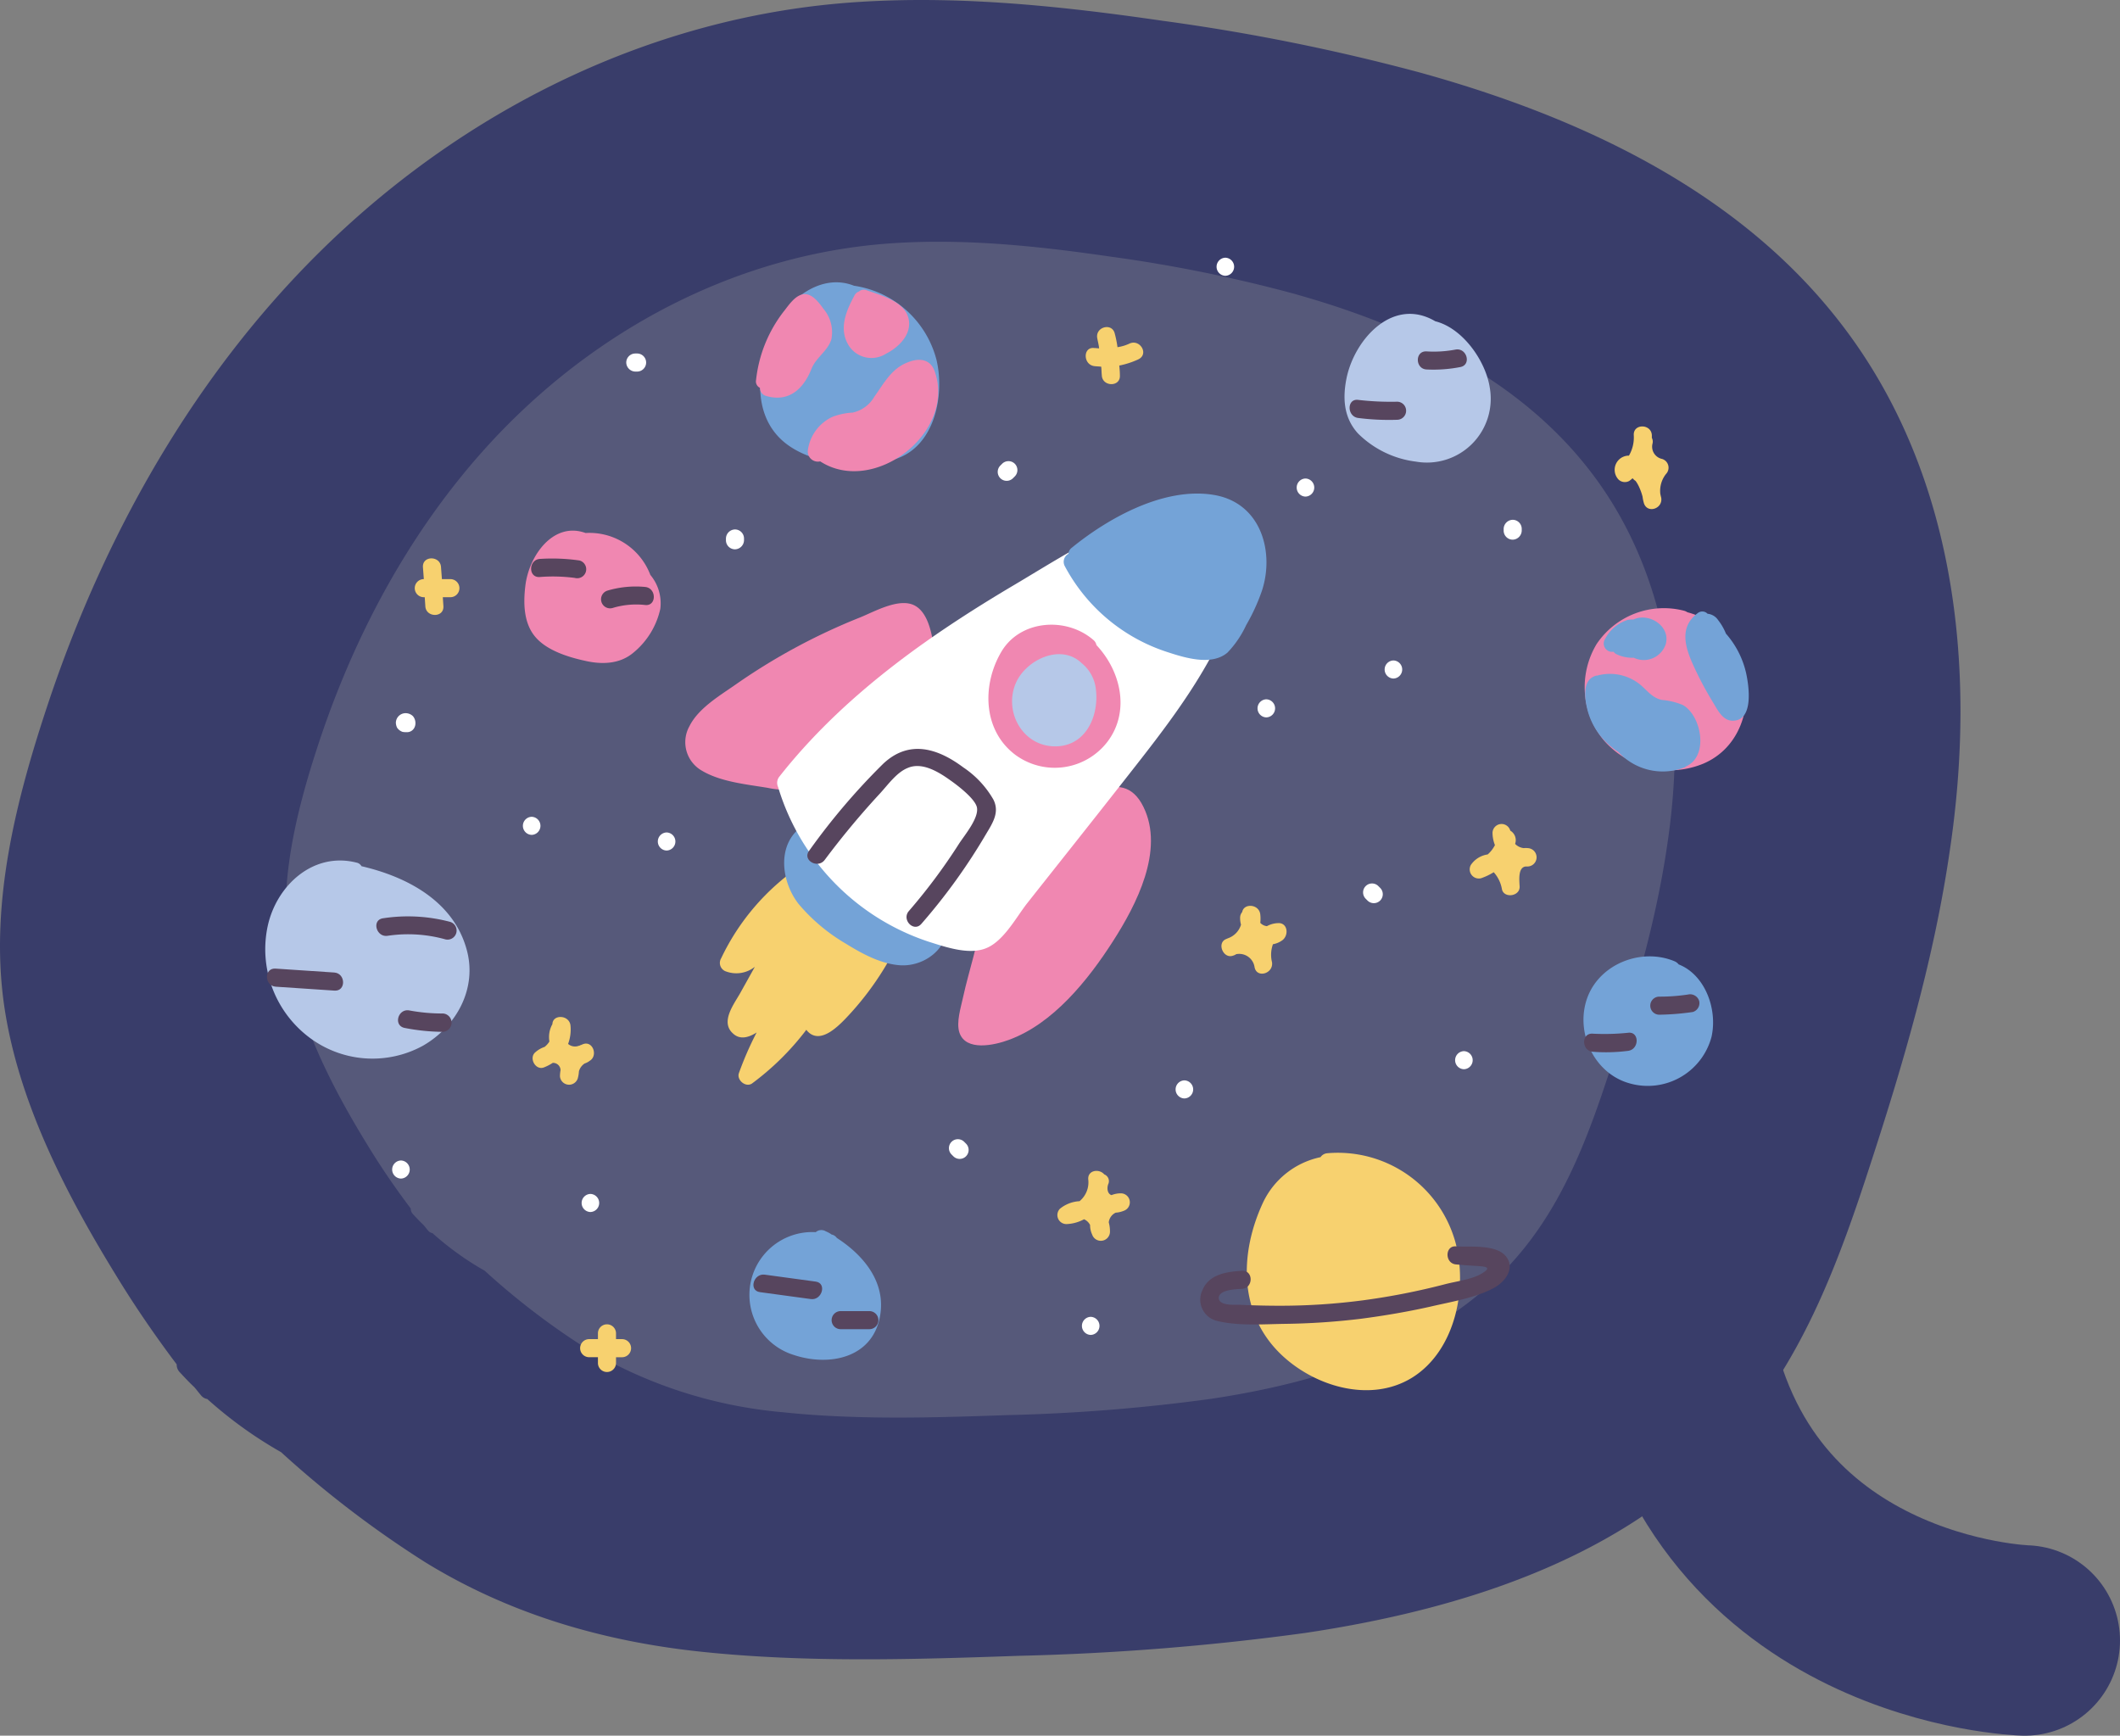 <svg xmlns="http://www.w3.org/2000/svg" width="278.331" height="227.854" viewBox="0 0 278.331 227.854">
    <rect x="0" y="0" width="278.331" height="227.854" fill="#808080" stroke="none"/>
    <defs>
        <style>
            .cls-1{fill:#393d6a}.cls-2{fill:#56597a}.cls-3{fill:#f087b1}.cls-4{fill:#f7d16f}.cls-5{fill:#74a3d7}.cls-6{fill:#fff}.cls-7{fill:#b6c8e8}.cls-8{fill:#57455e}.cls-9{fill:none;stroke:#393d6a;stroke-linecap:round;stroke-width:25px}
        </style>
    </defs>
    <g id="pluto-searching" transform="translate(-109.483 -54.166)">
        <path id="Path_167"
              d="M374.863 116.262c-13.513-16.709-33.9-26.008-54.147-31.626a270.07 270.07 0 0 0-33.951-6.829c-14-2.034-28.188-3.487-42.281-2.276-24.313 2.131-46.931 12.98-64.851 29.35-18.4 16.806-31.239 38.988-39.085 62.478-4.165 12.5-7.652 26.008-5.86 39.279 1.744 12.786 8.137 25.136 14.82 35.985 2.422 3.971 5.085 7.846 7.894 11.575a1.419 1.419 0 0 0 .387 1.017c.63.678 1.259 1.356 1.937 1.986.291.339.581.727.872 1.066a1.343 1.343 0 0 0 .823.484 55.28 55.28 0 0 0 9.686 6.974A136.257 136.257 0 0 0 190 280.156c11.091 6.829 23.393 10.413 36.276 11.769 13.8 1.453 27.9 1.017 41.749.533a335.087 335.087 0 0 0 37.535-3c21.407-3.2 43.976-10.364 58.022-27.8 7.991-9.88 12.35-21.891 16.225-33.854 4.359-13.367 8.33-26.977 10.365-40.925 3.676-24.413.77-50.808-15.309-70.617z"
              class="cls-1"
              transform="translate(-24.722 -20.923)"/>
        <path id="Path_104"
              d="M304.743 104.265c-9.575-11.841-24.024-18.43-38.37-22.411a191.384 191.384 0 0 0-24.059-4.839c-9.919-1.441-19.975-2.471-29.962-1.613-17.229 1.51-33.257 9.2-45.955 20.8-13.042 11.909-22.137 27.628-27.7 44.274-2.952 8.855-5.423 18.43-4.153 27.834 1.236 9.061 5.766 17.812 10.5 25.5 1.716 2.814 3.6 5.56 5.594 8.2a1.006 1.006 0 0 0 .275.721c.446.48.892.961 1.373 1.407.206.24.412.515.618.755a.951.951 0 0 0 .583.343 39.173 39.173 0 0 0 6.864 4.942 96.559 96.559 0 0 0 13.385 10.228 60.423 60.423 0 0 0 25.706 8.34c9.781 1.03 19.769.721 29.584.378A237.449 237.449 0 0 0 255.63 227c15.17-2.265 31.163-7.345 41.116-19.7 5.663-7 8.752-15.513 11.5-23.99 3.089-9.472 5.9-19.117 7.345-29 2.609-17.303.546-36.01-10.848-50.045z"
              class="cls-2"
              transform="translate(12.775 10.812)"/>
        <path id="Path_105"
              d="M334.827 232.679a1.1 1.1 0 0 0 .039-.514c-.237-2.056-.554-5.853-2.61-7.039-2.017-1.186-5.378.751-7.237 1.5a80.471 80.471 0 0 0-16.53 8.937c-2.056 1.424-4.745 3.045-5.892 5.339a4.3 4.3 0 0 0 1.5 5.774c2.491 1.542 5.932 1.859 8.779 2.333a11.023 11.023 0 0 0 7.909-1.265 64.44 64.44 0 0 0 7.672-5.853 33.419 33.419 0 0 0 6.723-7.632 1.078 1.078 0 0 0-.353-1.58z"
              class="cls-3"
              transform="translate(-102.592 -91.415)"/>
        <path id="Path_106"
              d="M416.935 288.406c-2.808-5.773-8.858-.751-12.694 3.282-2.333 2.056-4.9 4.113-6.525 6.644-1.779 2.768-2.254 6.564-3.084 9.688-.475 1.819-.989 3.6-1.384 5.418-.277 1.3-.909 3.243-.475 4.587.83 2.531 4.627 1.661 6.446.989 5.853-2.1 10.479-7.909 13.722-12.971 3.045-4.743 6.802-11.943 3.994-17.637z"
              class="cls-3"
              transform="translate(-157.335 -128.318)"/>
        <path id="Path_107"
              d="M337.749 315.99a99.048 99.048 0 0 1-11.389-4.785 1.251 1.251 0 0 0-1.345.158 1.019 1.019 0 0 0-.989.119 30.412 30.412 0 0 0-10.361 12.1 1.182 1.182 0 0 0 .712 1.74 3.891 3.891 0 0 0 3.717-.633c-.633 1.147-1.3 2.333-1.938 3.48-.83 1.463-2.61 3.757-.949 5.259.949.91 2.135.514 3.124-.119a42.758 42.758 0 0 0-2.331 5.34c-.316.91.91 1.938 1.74 1.345a35.324 35.324 0 0 0 7.118-7.039c.04.04.04.079.079.119 1.621 1.859 3.915-.4 5.062-1.582a38.93 38.93 0 0 0 8.621-14.078 1.253 1.253 0 0 0-.871-1.424z"
              class="cls-4"
              transform="translate(-109.508 -143.604)"/>
        <path id="Path_108"
              d="M355.024 307.251c-1.78-2.1-4.508-3.6-6.723-5.18-2.768-2.017-5.5-3.994-8.265-6.011a1 1 0 0 0-1.542.4 1.552 1.552 0 0 0-.554.119c-4.152 2.1-3.717 7.434-1.226 10.638a23.845 23.845 0 0 0 6.209 5.22c2.175 1.345 4.706 2.729 7.316 2.847 4.31.116 7.949-4.316 4.785-8.033z"
              class="cls-5"
              transform="translate(-122.393 -134.39)"/>
        <path id="Path_109"
              d="M392.849 197.471c-1.7-5.694-8.7-4.35-12.971-2.768-5.655 2.1-10.914 5.5-16.095 8.581-11.508 6.8-22.659 14.671-31 25.269a1.3 1.3 0 0 0-.158 1.345 30.667 30.667 0 0 0 19.812 20.326c2.135.672 5.1 1.7 7.316.909 2.412-.83 4.113-4.113 5.576-5.971 4.31-5.457 8.66-10.914 12.931-16.371 3.915-4.983 7.909-10.044 10.993-15.62 2.568-4.429 5.138-10.559 3.596-15.7z"
              class="cls-6"
              transform="translate(-120.99 -72.42)"/>
        <path id="Path_110"
              d="M416.817 234.609a1.145 1.145 0 0 0-.356-.633c-3.559-3.124-9.609-2.689-12.1 1.463-2.57 4.31-2.491 10.282 1.74 13.524a8.717 8.717 0 0 0 12.219-1.74c2.926-3.954 1.7-9.213-1.503-12.614z"
              class="cls-3"
              transform="translate(-163.385 -95.757)"/>
        <path id="Path_111"
              d="M447.224 188.557c-6.525-1.028-13.841 3.124-18.547 6.96a1.081 1.081 0 0 0-.435.791 1.2 1.2 0 0 0-.474 1.621 23.387 23.387 0 0 0 13.445 11.27c2.294.751 5.813 1.859 7.909.079a13.183 13.183 0 0 0 2.452-3.6 25.456 25.456 0 0 0 2.056-4.469c1.701-5.059-.039-11.663-6.406-12.652z"
              class="cls-5"
              transform="translate(-178.489 -69.438)"/>
        <path id="Path_112"
              d="M421.488 246.256a5.108 5.108 0 0 0-1.859-3.361c-2.729-2.65-7.355-.435-8.66 2.649-1.542 3.638.791 8.067 4.9 8.265 4.195.198 6.093-3.875 5.619-7.553z"
              class="cls-7"
              transform="translate(-168.135 -101.67)"/>
        <path id="Path_113"
              d="M539.942 138.454c-.514-3.48-3.52-7.83-7.158-8.739-5.5-3.243-10.519 2.254-11.626 7.355-.554 2.649-.435 5.259 1.463 7.355a13.049 13.049 0 0 0 7.632 3.717 8.379 8.379 0 0 0 9.689-9.688z"
              class="cls-7"
              transform="translate(-234.866 -33.374)"/>
        <path id="Path_114"
              d="M188.977 321.874c-1.74-6.327-7.83-9.53-13.8-10.914a.97.97 0 0 0-.672-.475c-5.655-1.424-10.44 2.966-11.626 8.265a14.5 14.5 0 0 0 5.418 14.671 13.789 13.789 0 0 0 14.948 1.107c4.467-2.57 7.155-7.592 5.732-12.654z"
              class="cls-7"
              transform="translate(-18.234 -143.082)"/>
        <path id="Path_115"
              d="M515.738 418.7a16.016 16.016 0 0 0-16.767-11.428 1.173 1.173 0 0 0-.87.514 10.806 10.806 0 0 0-7.593 6.05c-3.005 6.525-3.164 14.276 2.175 19.614 4.35 4.35 11.863 6.723 17.439 3.282 5.734-3.556 7.395-11.94 5.616-18.032z"
              class="cls-4"
              transform="translate(-215.248 -201.71)"/>
        <path id="Path_116"
              d="M265.11 206.522a8.543 8.543 0 0 0-8.5-5.5c-4.231-1.542-7.434 2.966-7.909 6.92-.277 2.294-.237 4.943 1.345 6.762 1.5 1.74 4.271 2.61 6.446 3.084 2.214.514 4.587.475 6.406-1.068a10.306 10.306 0 0 0 3.519-5.734 5.8 5.8 0 0 0-1.307-4.464z"
              class="cls-3"
              transform="translate(-70.245 -76.884)"/>
        <path id="Path_117"
              d="M350.007 128.442a13.169 13.169 0 0 0-10.835-9.728c-4.271-1.7-8.7 1.7-10.519 5.655-2.175 4.627-3.045 11.152 1.3 14.829 3.6 3.045 10.321 3.678 14.711 2.254 5.106-1.661 6.45-8.344 5.343-13.01z"
              class="cls-5"
              transform="translate(-117.574 -27.038)"/>
        <path id="Path_118"
              d="M334.833 433.929a1.08 1.08 0 0 0-.633-.435c-.04 0-.079 0-.079-.04a4.511 4.511 0 0 0-.751-.4 1.115 1.115 0 0 0-1.3.119 8.249 8.249 0 0 0-2.966 16.095c4.666 1.582 10.361.475 11.389-4.983.865-4.464-2.101-8.062-5.66-10.356z"
              class="cls-5"
              transform="translate(-115.489 -217.253)"/>
        <path id="Path_119"
              d="M612.695 343.095a1.363 1.363 0 0 0-.514-.4c-4.31-1.819-9.807.277-11.468 4.745-1.661 4.508.831 9.965 5.536 11.27a8.665 8.665 0 0 0 10.756-6.09c.831-3.673-.87-8.181-4.31-9.525z"
              class="cls-5"
              transform="translate(-282.823 -162.325)"/>
        <path id="Path_120"
              d="M621.51 234.818a10.233 10.233 0 0 0-7.434-7.83 1.463 1.463 0 0 0-.435-.2 10.63 10.63 0 0 0-11.468 4.35 10.961 10.961 0 0 0 1.028 12.773 11.524 11.524 0 0 0 12.931 2.966c4.785-2.015 6.486-7.314 5.378-12.059z"
              class="cls-3"
              transform="translate(-283.058 -92.446)"/>
        <path id="Path_121"
              d="M570 301.255a2.237 2.237 0 0 0-.514 0 1.857 1.857 0 0 1-1.147-.554 1.448 1.448 0 0 0-.633-1.74 1.188 1.188 0 0 0-2.333.277 4.55 4.55 0 0 0 .316 1.621 4.089 4.089 0 0 1-.949 1.226 3.218 3.218 0 0 0-2.215 1.384 1.2 1.2 0 0 0 1.345 1.74 8.019 8.019 0 0 0 1.661-.791 4.462 4.462 0 0 1 1.068 2.175c.2 1.3 2.412 1.028 2.333-.316-.04-.791-.237-2.491.791-2.61H570a1.207 1.207 0 0 0 0-2.412z"
              class="cls-4"
              transform="translate(-259.94 -135.75)"/>
        <path id="Path_122"
              d="M487.439 327.521a3.189 3.189 0 0 0-1.463.4 1.414 1.414 0 0 1-.87-.435 5.181 5.181 0 0 0 0-1.107c-.158-1.384-2.175-1.5-2.373-.316a1.161 1.161 0 0 0-.277.751 3.37 3.37 0 0 0 .119.91 2.717 2.717 0 0 1-1.7 1.779c-.079.04-.2.079-.277.119-1.226.514-.356 2.61.909 2.175a1.462 1.462 0 0 0 .435-.2 2.036 2.036 0 0 1 2.412 1.7c.277 1.5 2.491.87 2.294-.633a4.1 4.1 0 0 1 .119-2.373 3.016 3.016 0 0 0 1.226-.514c.907-.677.707-2.335-.554-2.256z"
              class="cls-4"
              transform="translate(-210.162 -152.169)"/>
        <path id="Path_123"
              d="M433.828 416.19a3.223 3.223 0 0 0-1.226.237c-.514-.158-.633-.87-.435-1.424a.949.949 0 0 0-.514-1.3c-.672-.791-2.215-.554-2.1.672a3.207 3.207 0 0 1-1.147 2.847 4.447 4.447 0 0 0-2.57.989 1.187 1.187 0 0 0 .83 2.017 5.271 5.271 0 0 0 2.333-.633 1.607 1.607 0 0 1 .791.751 2.93 2.93 0 0 0 .277 1.265 1.2 1.2 0 0 0 2.333-.316 4.544 4.544 0 0 0-.158-1.3 1.606 1.606 0 0 1 .909-1.265 3.515 3.515 0 0 0 1.226-.316 1.179 1.179 0 0 0-.549-2.224z"
              class="cls-4"
              transform="translate(-177.193 -205.367)"/>
        <path id="Path_124"
              d="M257.918 365.732c-.079.04-.2.079-.277.119h-.04c-.079.04-.119.079-.2.079a1.384 1.384 0 0 1-1.424-.237 5.424 5.424 0 0 0 .316-2.412c-.158-1.424-2.333-1.5-2.373-.2l-.119.237a3.483 3.483 0 0 0-.277 2.056 2.728 2.728 0 0 1-.633.712 3.542 3.542 0 0 0-1.226.712c-.87.751.04 2.412 1.147 1.977a6.3 6.3 0 0 0 1.147-.593.979.979 0 0 1 1.028.949 4.867 4.867 0 0 0-.079.791 1.2 1.2 0 0 0 2.333.316 4.322 4.322 0 0 0 .158-.949 1.811 1.811 0 0 1 .751-1.028 2.2 2.2 0 0 0 .672-.356c1.112-.67.401-2.687-.904-2.173z"
              class="cls-4"
              transform="translate(-71.91 -174.484)"/>
        <path id="Path_125"
              d="M216.891 212.636h-1.147l-.119-1.582c-.079-1.5-2.452-1.542-2.373 0l.119 1.582h-.04a1.187 1.187 0 0 0 0 2.373h.158l.079 1.186c.079 1.5 2.452 1.542 2.373 0l-.079-1.186h1.028a1.187 1.187 0 0 0 .001-2.373z"
              class="cls-4"
              transform="translate(-48.243 -82.444)"/>
        <path id="Path_126"
              d="M272.582 466.123h-.791v-.791a1.187 1.187 0 0 0-2.373 0v.791h-1.186a1.187 1.187 0 0 0 0 2.373h1.186v.791a1.187 1.187 0 0 0 2.373 0v-.787h.791a1.188 1.188 0 0 0 0-2.377z"
              class="cls-4"
              transform="translate(-81.433 -236.16)"/>
        <path id="Path_127"
              d="M440.7 135.291a5.612 5.612 0 0 1-1.582.475 14.166 14.166 0 0 0-.356-1.78c-.356-1.5-2.61-.87-2.294.633.079.435.2.87.237 1.3-.2 0-.4-.04-.633-.04-1.5-.2-1.5 2.175 0 2.373.316.04.633.04.91.079.04.356.04.751.079 1.147.079 1.5 2.452 1.542 2.373 0 0-.435-.04-.87-.079-1.3a11.08 11.08 0 0 0 2.452-.791c1.507-.672.281-2.728-1.107-2.096z"
              class="cls-4"
              transform="translate(-182.922 -36.024)"/>
        <path id="Path_128"
              d="M617.316 172.356a1.2 1.2 0 0 0-.514-1.977 1.642 1.642 0 0 1-1.266-1.977 1.064 1.064 0 0 0-.079-.791v-.356c-.079-1.5-2.452-1.542-2.373 0a4.763 4.763 0 0 1-.633 2.689 1.863 1.863 0 0 0-1.384 3.124 1.2 1.2 0 0 0 1.424.2 4.209 4.209 0 0 0 .435-.356 1.781 1.781 0 0 0 .4.356 4.448 4.448 0 0 1 .475.83 7.579 7.579 0 0 1 .435 1.226 5.6 5.6 0 0 0 .158.791c.4 1.5 2.531.83 2.294-.633-.04-.158-.079-.316-.119-.514a3.563 3.563 0 0 1 .747-2.612z"
              class="cls-4"
              transform="translate(-289.106 -55.965)"/>
        <path id="Path_129"
              d="M513.211 439.677c-1.265-1.7-4.825-1.265-6.6-1.384-1.5-.119-1.5 2.254 0 2.373.909.079 1.819.158 2.729.2 1.028.079 2.056.119.712.949-1.3.83-3.48 1.068-4.943 1.463a89.981 89.981 0 0 1-10.717 2.1 83.234 83.234 0 0 1-10.875.712c-1.74 0-3.44-.04-5.18-.119-.633-.04-2.808.2-2.887-.87-.04-1.147 2.373-1.186 3.045-1.226 1.5-.079 1.542-2.452 0-2.373-1.977.119-4.31.435-5.18 2.531a2.865 2.865 0 0 0 1.859 4.034c2.808.712 6.169.435 9.056.4a92.283 92.283 0 0 0 9.926-.672c3.045-.4 6.05-.91 9.056-1.582 2.689-.633 5.971-1.147 8.423-2.491 1.418-.802 2.723-2.502 1.576-4.045z"
              class="cls-8"
              transform="translate(-205.96 -220.51)"/>
        <path id="Path_130"
              d="M606.181 367.382a30.147 30.147 0 0 1-4.627.119c-1.542-.119-1.5 2.254 0 2.373a22.644 22.644 0 0 0 4.627-.119c1.503-.198 1.503-2.571 0-2.373z"
              class="cls-8"
              transform="translate(-282.953 -177.636)"/>
        <path id="Path_131"
              d="M628.791 355.508a1.249 1.249 0 0 0-1.463-.83 24.539 24.539 0 0 1-3.8.277 1.187 1.187 0 0 0 0 2.373 33.44 33.44 0 0 0 4.429-.356 1.215 1.215 0 0 0 .834-1.464z"
              class="cls-8"
              transform="translate(-296.231 -169.954)"/>
        <path id="Path_132"
              d="M366.954 279.823a12.644 12.644 0 0 0-3.954-4.231c-3.44-2.57-7.158-3.638-10.519-.475a86.831 86.831 0 0 0-9.728 11.428c-.91 1.226 1.147 2.412 2.056 1.186a107.1 107.1 0 0 1 7.2-8.66c1.068-1.147 2.215-2.808 3.678-3.4 1.9-.83 4.073.514 5.615 1.621.91.633 3.2 2.373 3.48 3.519.316 1.384-1.582 3.638-2.333 4.785a75.753 75.753 0 0 1-6.6 8.858c-.989 1.147.672 2.847 1.661 1.661a77.683 77.683 0 0 0 8.463-11.745c.902-1.502 1.812-2.886.981-4.547z"
              class="cls-8"
              transform="translate(-127.047 -120.685)"/>
        <path id="Path_133"
              d="M171.965 346.607c-2.57-.158-5.141-.356-7.711-.514-1.542-.119-1.5 2.254 0 2.373 2.57.158 5.141.356 7.711.514 1.543.12 1.503-2.254 0-2.373z"
              class="cls-8"
              transform="translate(-18.582 -164.77)"/>
        <path id="Path_134"
              d="M209.144 329.493a21.585 21.585 0 0 0-8.858-.475c-1.5.237-.87 2.531.633 2.294a18.221 18.221 0 0 1 7.593.475 1.191 1.191 0 0 0 .632-2.294z"
              class="cls-8"
              transform="translate(-40.536 -154.299)"/>
        <path id="Path_135"
              d="M528.818 157.519a37.288 37.288 0 0 1-5.141-.237c-1.5-.2-1.5 2.175 0 2.373a31.767 31.767 0 0 0 5.141.237 1.187 1.187 0 0 0 0-2.373z"
              class="cls-8"
              transform="translate(-235.881 -50.619)"/>
        <path id="Path_136"
              d="M550.151 140.565a15.215 15.215 0 0 1-3.8.237c-1.542-.079-1.5 2.294 0 2.373a18.433 18.433 0 0 0 4.429-.316c1.506-.278.873-2.571-.629-2.294z"
              class="cls-8"
              transform="translate(-249.582 -40.506)"/>
        <path id="Path_137"
              d="M279.873 219.309a13.091 13.091 0 0 0-4.943.475 1.19 1.19 0 0 0 .633 2.294 10.62 10.62 0 0 1 4.31-.4c1.503.162 1.503-2.211 0-2.369z"
              class="cls-8"
              transform="translate(-85.68 -88.089)"/>
        <path id="Path_138"
              d="M257.135 210.214a25.255 25.255 0 0 0-5.18-.2c-1.5.119-1.542 2.491 0 2.373a22.251 22.251 0 0 1 4.587.119 1.185 1.185 0 1 0 .593-2.294z"
              class="cls-8"
              transform="translate(-71.602 -82.474)"/>
        <path id="Path_139" d="M355.567 459.8h-3.836a1.187 1.187 0 0 0 0 2.373h3.836a1.187 1.187 0 0 0 0-2.373z"
              class="cls-8"
              transform="translate(-131.913 -233.515)"/>
        <path id="Path_140"
              d="M332.8 448.591c-2.215-.316-4.469-.593-6.683-.91-1.5-.2-2.135 2.1-.633 2.294 2.215.316 4.469.593 6.683.91 1.466.197 2.133-2.096.633-2.294z"
              class="cls-8"
              transform="translate(-116.227 -226.181)"/>
        <path id="Path_141"
              d="M613.591 252.38a9.162 9.162 0 0 0-2.768-.672c-1.265-.277-1.9-1.226-2.847-2.017a6.288 6.288 0 0 0-5.259-1.265.572.572 0 0 0-.277.079 1.115 1.115 0 0 0-.593.158c-1.384.633-1.147 2.768-.87 3.994a9.134 9.134 0 0 0 2.57 4.627 9.654 9.654 0 0 0 1.582 1.265 7.909 7.909 0 0 0 8.581 2.056.637.637 0 0 0 .277-.158l.237-.119c2.767-1.502 1.739-6.603-.633-7.948z"
              class="cls-5"
              transform="translate(-283.166 -105.659)"/>
        <path id="Path_142"
              d="M642 235.636a11.774 11.774 0 0 0-2.649-5.18 7.206 7.206 0 0 0-1.028-1.78 1.865 1.865 0 0 0-1.384-.83.957.957 0 0 0-1.3-.079c-2.452 1.819-1.661 4.469-.554 6.881a44.706 44.706 0 0 0 2.61 4.9c.593.989 1.3 2.452 2.689 2.333 2.645-.155 1.973-4.623 1.616-6.245z"
              class="cls-5"
              transform="translate(-303.272 -93.107)"/>
        <path id="Path_143"
              d="M359.323 145.505c-.593-1.661-2.1-1.78-3.6-1.147-2.1.83-3.084 2.768-4.31 4.469a4.365 4.365 0 0 1-2.847 2.1 8.8 8.8 0 0 0-2.649.554 5.668 5.668 0 0 0-3.243 4.389 1.33 1.33 0 0 0 1.621 1.463c7.005 4.544 17.876-3.761 15.028-11.828z"
              class="cls-3"
              transform="translate(-127.128 -42.599)"/>
        <path id="Path_144"
              d="M334.335 124.138c-.554-.751-1.384-1.938-2.452-1.938-1.186 0-2.1 1.424-2.729 2.215a17.759 17.759 0 0 0-3.678 9.056.928.928 0 0 0 .514 1.028 1.083 1.083 0 0 0 .83 1.068c2.966.87 4.9-.949 5.932-3.559.593-1.5 2.135-2.333 2.61-3.875a4.749 4.749 0 0 0-1.027-3.995z"
              class="cls-3"
              transform="translate(-116.731 -29.418)"/>
        <path id="Path_145"
              d="M363.117 124.466c-.554-2.254-3.638-3.005-5.5-3.678a.954.954 0 0 0-.989.158 1.054 1.054 0 0 0-.593.514c-1.028 1.9-2.056 4.192-.91 6.327a3.533 3.533 0 0 0 5.022 1.345c1.665-.832 3.484-2.571 2.97-4.666z"
              class="cls-3"
              transform="translate(-134.362 -28.52)"/>
        <path id="Path_146" d="M535.332 243.8a1.187 1.187 0 0 0 0 2.373 1.187 1.187 0 0 0 0-2.373z" class="cls-6"
              transform="translate(-242.909 -102.931)"/>
        <path id="Path_147"
              d="M574.886 197.1a1.216 1.216 0 0 0-1.186 1.186v.237a1.19 1.19 0 0 0 1.186 1.186 1.216 1.216 0 0 0 1.186-1.186v-.237a1.19 1.19 0 0 0-1.186-1.186z"
              class="cls-6"
              transform="translate(-266.804 -74.696)"/>
        <path id="Path_148" d="M493.132 256.7a1.187 1.187 0 0 0 0 2.373 1.187 1.187 0 0 0 0-2.373z" class="cls-6"
              transform="translate(-217.397 -110.73)"/>
        <path id="Path_149"
              d="M529.276 318.416l-.237-.237a1.174 1.174 0 0 0-1.661 1.661l.237.237a1.174 1.174 0 0 0 1.661-1.661z"
              class="cls-6"
              transform="translate(-238.594 -147.69)"/>
        <path id="Path_150" d="M558.732 373.5a1.187 1.187 0 0 0 0 2.373 1.187 1.187 0 0 0 0-2.373z" class="cls-6"
              transform="translate(-257.056 -181.342)"/>
        <path id="Path_151" d="M465.932 383.2a1.187 1.187 0 0 0 0 2.373 1.187 1.187 0 0 0 0-2.373z" class="cls-6"
              transform="translate(-200.953 -187.206)"/>
        <path id="Path_152" d="M434.832 461.7a1.187 1.187 0 0 0 0 2.373 1.187 1.187 0 0 0 0-2.373z" class="cls-6"
              transform="translate(-182.152 -234.663)"/>
        <path id="Path_153"
              d="M391.776 403.316l-.237-.237a1.174 1.174 0 1 0-1.661 1.661l.237.237a1.174 1.174 0 0 0 1.661-1.661z"
              class="cls-6"
              transform="translate(-155.468 -199.017)"/>
        <path id="Path_154" d="M205.832 409.8a1.187 1.187 0 0 0 0 2.373 1.187 1.187 0 0 0 0-2.373z" class="cls-6"
              transform="translate(-43.709 -203.287)"/>
        <path id="Path_155" d="M268.732 420.9a1.187 1.187 0 0 0 0 2.373 1.187 1.187 0 0 0 0-2.373z" class="cls-6"
              transform="translate(-81.735 -209.997)"/>
        <path id="Path_156" d="M249.232 295.7a1.187 1.187 0 0 0 0 2.373 1.187 1.187 0 0 0 0-2.373z" class="cls-6"
              transform="translate(-69.947 -134.307)"/>
        <path id="Path_157"
              d="M208.154 261.7a1.381 1.381 0 0 0-.949-.4 1.282 1.282 0 0 0-1.3 1.265 1.658 1.658 0 0 0 .158.633 1.408 1.408 0 0 0 .712.554 2.09 2.09 0 0 0 .514.04 1.073 1.073 0 0 0 1.028-.554 1.252 1.252 0 0 0 .158-.633 1.41 1.41 0 0 0-.321-.905z"
              class="cls-6"
              transform="translate(-44.45 -113.511)"/>
        <path id="Path_158" d="M294.032 300.9a1.187 1.187 0 0 0 0 2.373 1.187 1.187 0 0 0 0-2.373z" class="cls-6"
              transform="translate(-97.031 -137.451)"/>
        <path id="Path_159"
              d="M316.686 200.3a1.216 1.216 0 0 0-1.186 1.186v.237a1.19 1.19 0 0 0 1.186 1.186 1.216 1.216 0 0 0 1.186-1.186v-.237a1.19 1.19 0 0 0-1.186-1.186z"
              class="cls-6"
              transform="translate(-110.709 -76.63)"/>
        <path id="Path_160"
              d="M283.821 141.9h-.237a1.19 1.19 0 0 0-1.186 1.186 1.216 1.216 0 0 0 1.186 1.186h.237a1.186 1.186 0 0 0 0-2.373z"
              class="cls-6"
              transform="translate(-90.695 -41.327)"/>
        <path id="Path_161"
              d="M407.976 177.978a1.181 1.181 0 0 0-1.661 0l-.237.237a1.174 1.174 0 1 0 1.661 1.661l.237-.237a1.181 1.181 0 0 0 0-1.661z"
              class="cls-6"
              transform="translate(-165.262 -62.932)"/>
        <path id="Path_162" d="M479.532 110.1a1.187 1.187 0 0 0 0 2.373 1.187 1.187 0 0 0 0-2.373z" class="cls-6"
              transform="translate(-209.175 -22.102)"/>
        <path id="Path_163" d="M506.132 183.4a1.187 1.187 0 0 0 0 2.373 1.187 1.187 0 0 0 0-2.373z" class="cls-6"
              transform="translate(-225.256 -66.416)"/>
        <path id="Path_164"
              d="M610.786 229.808a4.3 4.3 0 0 0-.712.04 5.065 5.065 0 0 0-3.005 2.491 1.1 1.1 0 0 0 1.107 1.7.935.935 0 0 0 .356.316 4.792 4.792 0 0 0 2.294.475 3.032 3.032 0 0 0 4.192-1.78c.672-2.372-2.218-4.191-4.232-3.242z"
              class="cls-5"
              transform="translate(-286.846 -94.317)"/>
        <path id="Path_165"
              d="M212.548 360.359a23.657 23.657 0 0 1-4.429-.4c-1.5-.277-2.135 1.977-.633 2.294a27.129 27.129 0 0 0 5.062.514 1.208 1.208 0 0 0 0-2.408z"
              class="cls-8"
              transform="translate(-44.889 -173.144)"/>
        <path id="Path_166" d="M323.881 224.7c6.744 38.9 45.745 40.035 45.745 40.035" class="cls-9"
              transform="translate(5.688 4.785)"/>
    </g>
</svg>
